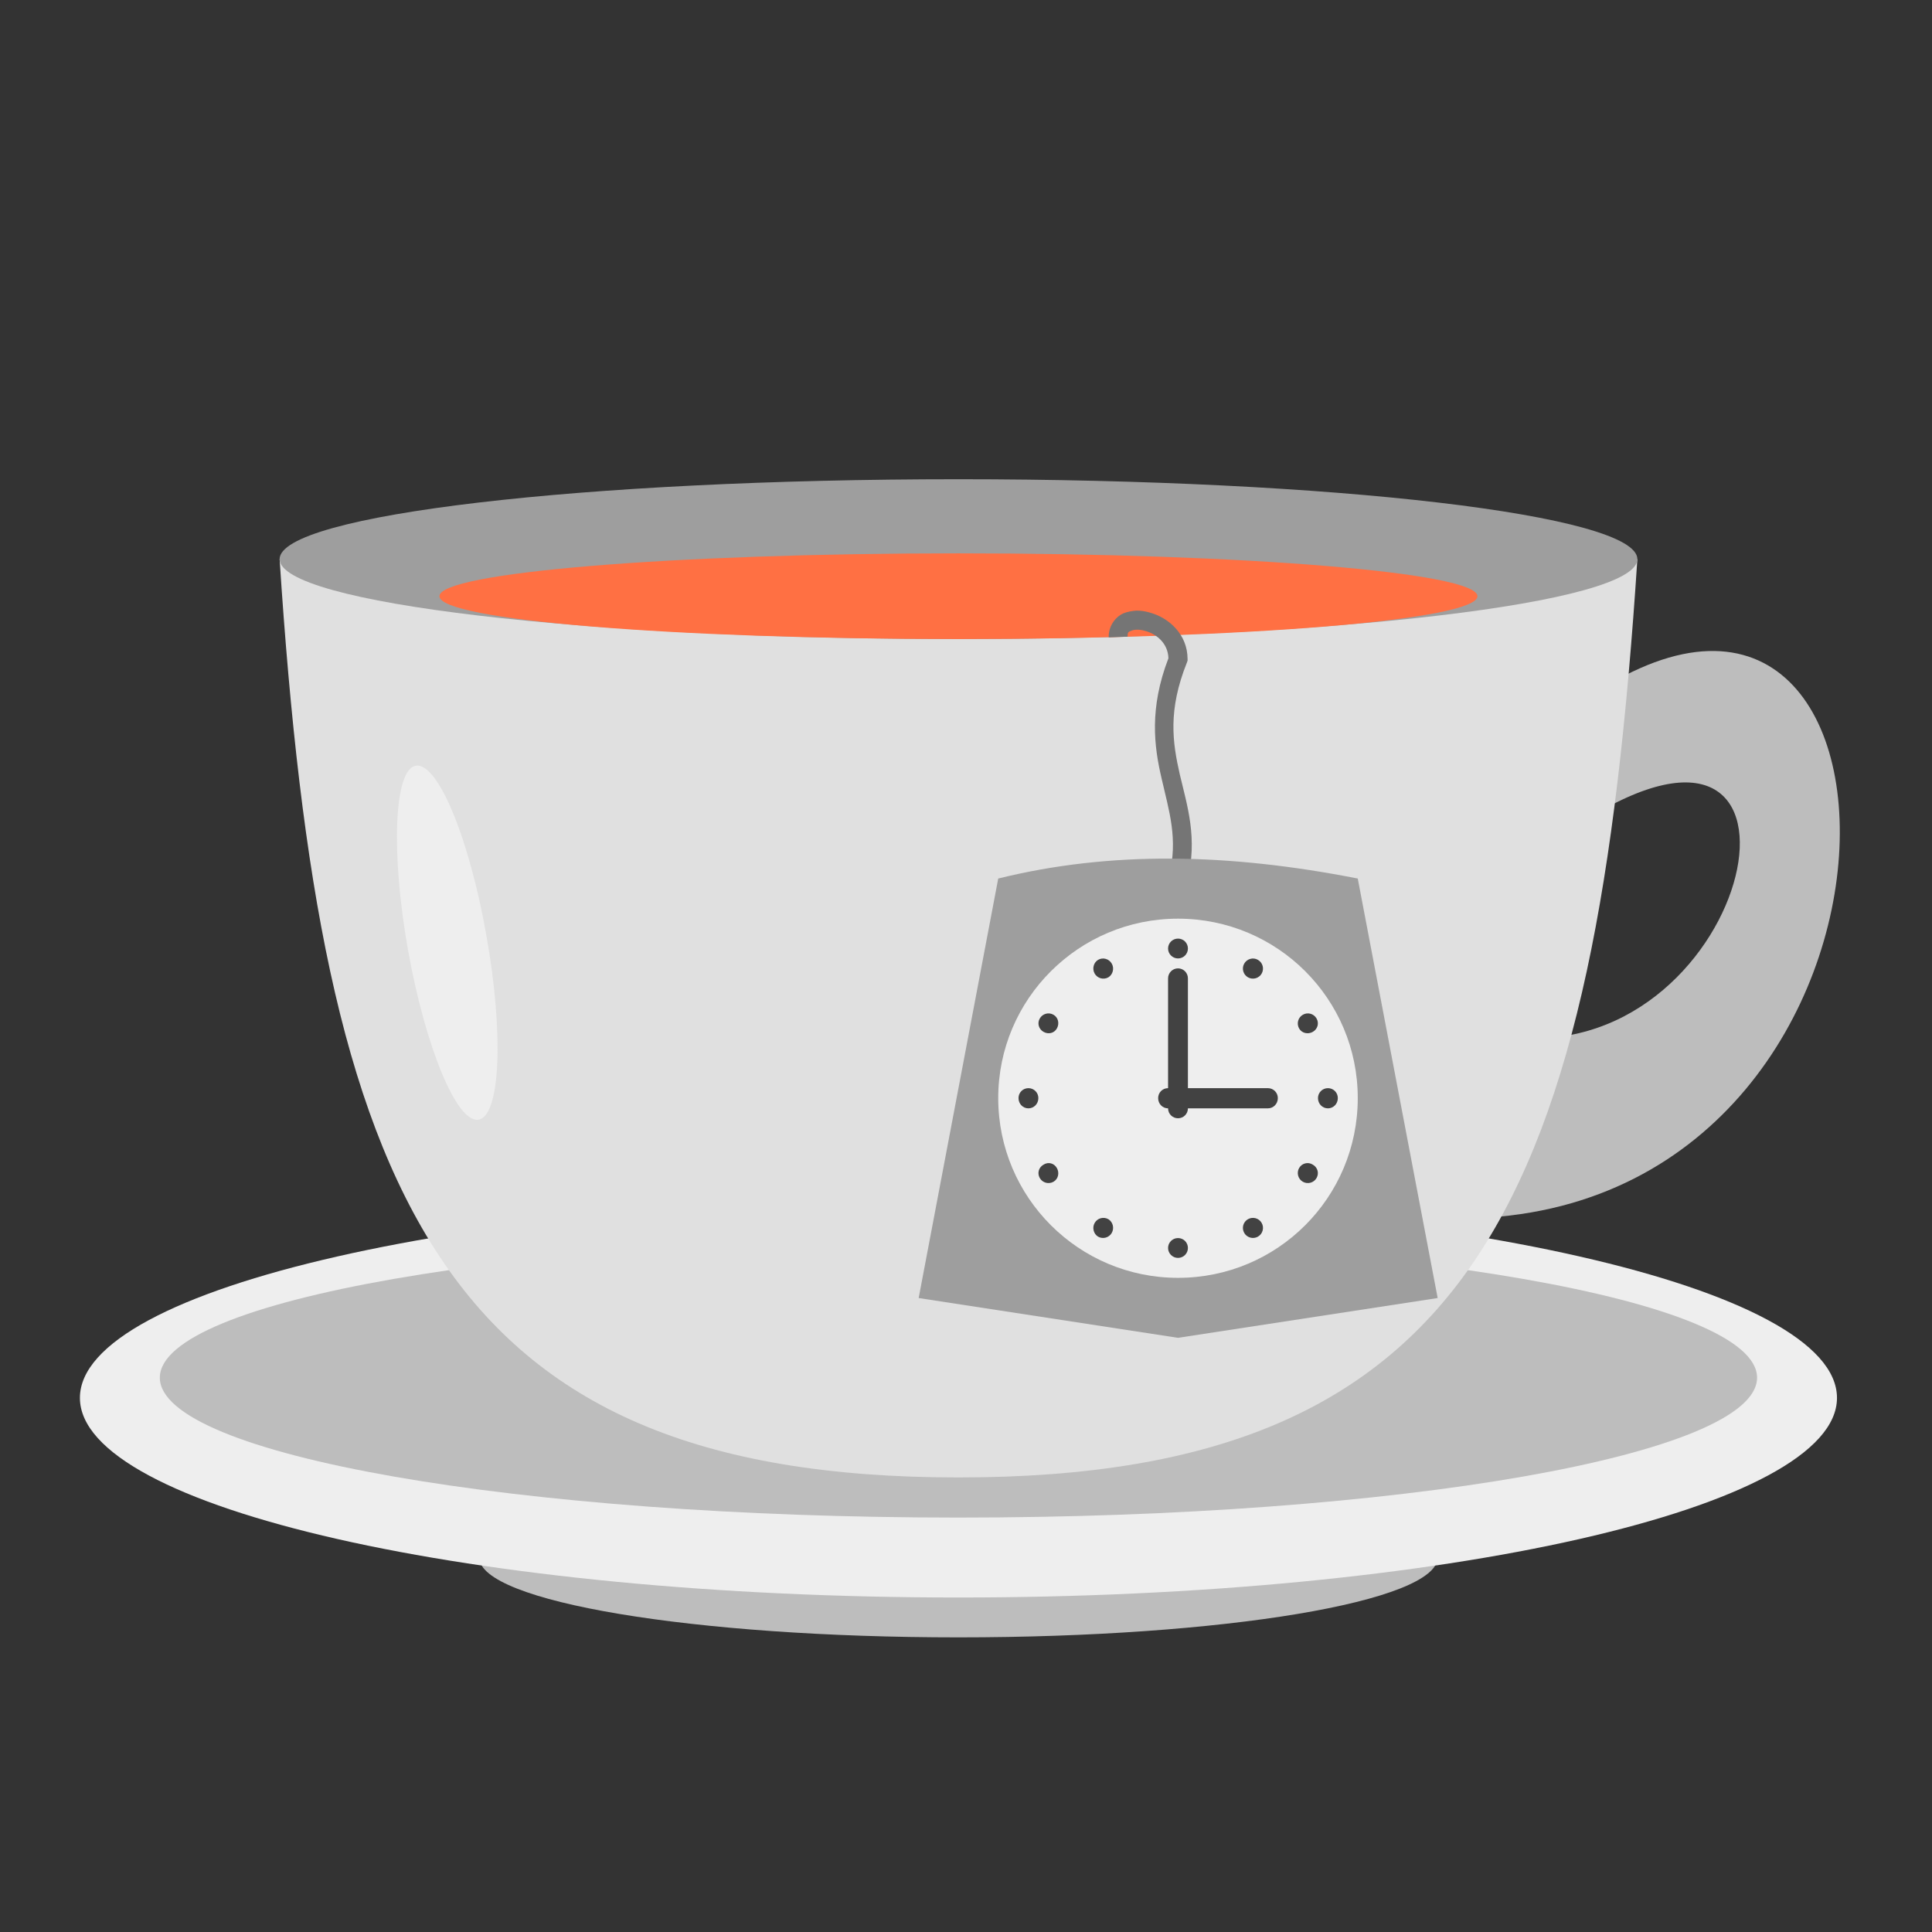 
<svg xmlns="http://www.w3.org/2000/svg" xmlns:xlink="http://www.w3.org/1999/xlink" width="22px" height="22px" viewBox="0 0 22 22" version="1.1">
<rect x="0" y="0" width="22" height="22" fill="#333333" stroke="none"/>
<g id="surface1">
<path style=" stroke:none;fill-rule:nonzero;fill:rgb(74.118%,74.118%,74.118%);fill-opacity:1;" d="M 10.914 16.824 C 13.93 16.824 16.371 17.234 16.371 17.734 C 16.371 18.238 13.93 18.645 10.914 18.645 C 7.898 18.645 5.457 18.238 5.457 17.734 C 5.457 17.234 7.898 16.824 10.914 16.824 Z M 10.914 16.824 "/>
<path style=" stroke:none;fill-rule:nonzero;fill:rgb(93.333%,93.333%,93.333%);fill-opacity:1;" d="M 10.914 13.641 C 16.438 13.641 20.918 14.66 20.918 15.918 C 20.918 17.172 16.438 18.191 10.914 18.191 C 5.391 18.191 0.91 17.172 0.91 15.918 C 0.91 14.66 5.391 13.641 10.914 13.641 Z M 10.914 13.641 "/>
<path style=" stroke:none;fill-rule:nonzero;fill:rgb(74.118%,74.118%,74.118%);fill-opacity:1;" d="M 10.914 14.098 C 15.938 14.098 20.008 14.809 20.008 15.688 C 20.008 16.566 15.938 17.281 10.914 17.281 C 5.891 17.281 1.82 16.566 1.82 15.688 C 1.82 14.809 5.891 14.098 10.914 14.098 Z M 10.914 14.098 "/>
<path style=" stroke:none;fill-rule:nonzero;fill:rgb(74.118%,74.118%,74.118%);fill-opacity:1;" d="M 17.734 8.199 L 17.734 9.551 C 20.918 7.277 20.121 11.777 17.508 11.824 L 16.824 13.871 C 22.281 13.641 22.055 4.773 17.734 8.199 Z M 17.734 8.199 "/>
<path style=" stroke:none;fill-rule:nonzero;fill:rgb(87.843%,87.843%,87.843%);fill-opacity:1;" d="M 3.184 6.367 C 3.656 13.617 5.004 16.824 10.914 16.824 C 16.824 16.824 18.172 13.617 18.645 6.367 Z M 3.184 6.367 "/>
<path style=" stroke:none;fill-rule:nonzero;fill:rgb(61.961%,61.961%,61.961%);fill-opacity:1;" d="M 10.914 5.457 C 15.184 5.457 18.645 5.863 18.645 6.367 C 18.645 6.867 15.184 7.277 10.914 7.277 C 6.645 7.277 3.184 6.867 3.184 6.367 C 3.184 5.863 6.645 5.457 10.914 5.457 Z M 10.914 5.457 "/>
<path style=" stroke:none;fill-rule:nonzero;fill:rgb(100%,43.922%,26.275%);fill-opacity:1;" d="M 10.914 6.301 C 14.18 6.301 16.824 6.52 16.824 6.789 C 16.824 7.059 14.18 7.277 10.914 7.277 C 7.648 7.277 5.004 7.059 5.004 6.789 C 5.004 6.52 7.648 6.301 10.914 6.301 Z M 10.914 6.301 "/>
<path style=" stroke:none;fill-rule:nonzero;fill:rgb(45.882%,45.882%,45.882%);fill-opacity:1;" d="M 12.941 6.953 C 12.891 6.957 12.84 6.965 12.793 6.984 C 12.695 7.027 12.621 7.137 12.625 7.258 L 12.84 7.25 C 12.84 7.199 12.848 7.195 12.879 7.184 C 12.91 7.168 12.973 7.164 13.039 7.184 C 13.172 7.219 13.301 7.328 13.305 7.496 C 13.086 8.066 13.141 8.496 13.227 8.863 C 13.312 9.238 13.418 9.551 13.312 9.977 L 13.52 10.031 C 13.641 9.547 13.52 9.18 13.434 8.816 C 13.352 8.453 13.297 8.09 13.516 7.543 L 13.523 7.523 L 13.523 7.504 C 13.523 7.223 13.309 7.035 13.098 6.977 C 13.047 6.961 12.992 6.953 12.941 6.953 Z M 12.941 6.953 "/>
<path style=" stroke:none;fill-rule:nonzero;fill:rgb(93.333%,93.333%,93.333%);fill-opacity:1;" d="M 4.734 8.719 C 4.984 8.676 5.344 9.543 5.539 10.656 C 5.738 11.77 5.699 12.707 5.449 12.75 C 5.203 12.793 4.844 11.926 4.645 10.812 C 4.449 9.703 4.488 8.762 4.734 8.719 Z M 4.734 8.719 "/>
<path style=" stroke:none;fill-rule:nonzero;fill:rgb(61.961%,61.961%,61.961%);fill-opacity:1;" d="M 11.367 10.004 C 12.645 9.688 13.988 9.715 15.461 10.004 L 16.371 14.781 L 13.414 15.234 L 10.461 14.781 Z M 11.367 10.004 "/>
<path style=" stroke:none;fill-rule:nonzero;fill:rgb(93.333%,93.333%,93.333%);fill-opacity:1;" d="M 13.414 10.461 C 14.547 10.461 15.461 11.375 15.461 12.504 C 15.461 13.637 14.547 14.551 13.414 14.551 C 12.285 14.551 11.367 13.637 11.367 12.504 C 11.367 11.375 12.285 10.461 13.414 10.461 Z M 13.414 10.461 "/>
<path style=" stroke:none;fill-rule:nonzero;fill:rgb(25.882%,25.882%,25.882%);fill-opacity:1;" d="M 13.414 11.027 C 13.477 11.027 13.527 11.078 13.527 11.141 L 13.527 12.621 C 13.527 12.684 13.477 12.734 13.414 12.734 C 13.352 12.734 13.301 12.684 13.301 12.621 L 13.301 11.141 C 13.301 11.078 13.352 11.027 13.414 11.027 Z M 13.414 11.027 "/>
<path style=" stroke:none;fill-rule:nonzero;fill:rgb(25.882%,25.882%,25.882%);fill-opacity:1;" d="M 13.301 12.391 L 14.438 12.391 C 14.5 12.391 14.551 12.441 14.551 12.504 C 14.551 12.57 14.5 12.621 14.438 12.621 L 13.301 12.621 C 13.238 12.621 13.188 12.57 13.188 12.504 C 13.188 12.441 13.238 12.391 13.301 12.391 Z M 13.301 12.391 "/>
<path style=" stroke:none;fill-rule:nonzero;fill:rgb(25.882%,25.882%,25.882%);fill-opacity:1;" d="M 15.121 12.391 C 15.184 12.391 15.234 12.441 15.234 12.504 C 15.234 12.57 15.184 12.621 15.121 12.621 C 15.059 12.621 15.008 12.57 15.008 12.504 C 15.008 12.441 15.059 12.391 15.121 12.391 Z M 15.121 12.391 "/>
<path style=" stroke:none;fill-rule:nonzero;fill:rgb(25.882%,25.882%,25.882%);fill-opacity:1;" d="M 11.711 12.391 C 11.773 12.391 11.824 12.441 11.824 12.504 C 11.824 12.57 11.773 12.621 11.711 12.621 C 11.648 12.621 11.598 12.57 11.598 12.504 C 11.598 12.441 11.648 12.391 11.711 12.391 Z M 11.711 12.391 "/>
<path style=" stroke:none;fill-rule:nonzero;fill:rgb(25.882%,25.882%,25.882%);fill-opacity:1;" d="M 13.527 14.211 C 13.527 14.273 13.477 14.324 13.414 14.324 C 13.352 14.324 13.301 14.273 13.301 14.211 C 13.301 14.148 13.352 14.098 13.414 14.098 C 13.477 14.098 13.527 14.148 13.527 14.211 Z M 13.527 14.211 "/>
<path style=" stroke:none;fill-rule:nonzero;fill:rgb(25.882%,25.882%,25.882%);fill-opacity:1;" d="M 13.527 10.801 C 13.527 10.863 13.477 10.914 13.414 10.914 C 13.352 10.914 13.301 10.863 13.301 10.801 C 13.301 10.738 13.352 10.688 13.414 10.688 C 13.477 10.688 13.527 10.738 13.527 10.801 Z M 13.527 10.801 "/>
<path style=" stroke:none;fill-rule:nonzero;fill:rgb(25.882%,25.882%,25.882%);fill-opacity:1;" d="M 12.66 14.039 C 12.629 14.094 12.559 14.113 12.504 14.082 C 12.453 14.051 12.434 13.98 12.465 13.926 C 12.496 13.871 12.566 13.852 12.621 13.883 C 12.672 13.914 12.691 13.984 12.66 14.039 Z M 12.66 14.039 "/>
<path style=" stroke:none;fill-rule:nonzero;fill:rgb(25.882%,25.882%,25.882%);fill-opacity:1;" d="M 14.367 11.086 C 14.336 11.141 14.266 11.16 14.211 11.129 C 14.156 11.098 14.137 11.027 14.168 10.973 C 14.199 10.918 14.27 10.898 14.324 10.93 C 14.379 10.961 14.398 11.031 14.367 11.086 Z M 14.367 11.086 "/>
<path style=" stroke:none;fill-rule:nonzero;fill:rgb(25.882%,25.882%,25.882%);fill-opacity:1;" d="M 11.996 13.457 C 11.941 13.488 11.871 13.469 11.84 13.414 C 11.809 13.359 11.828 13.293 11.883 13.262 C 11.938 13.227 12.004 13.246 12.035 13.301 C 12.066 13.355 12.051 13.426 11.996 13.457 Z M 11.996 13.457 "/>
<path style=" stroke:none;fill-rule:nonzero;fill:rgb(25.882%,25.882%,25.882%);fill-opacity:1;" d="M 14.949 11.75 C 14.895 11.781 14.824 11.766 14.793 11.711 C 14.762 11.656 14.781 11.586 14.836 11.555 C 14.891 11.523 14.961 11.543 14.992 11.598 C 15.023 11.652 15.004 11.719 14.949 11.75 Z M 14.949 11.75 "/>
<path style=" stroke:none;fill-rule:nonzero;fill:rgb(25.882%,25.882%,25.882%);fill-opacity:1;" d="M 11.883 11.75 C 11.828 11.719 11.809 11.652 11.84 11.598 C 11.871 11.543 11.941 11.523 11.996 11.555 C 12.051 11.586 12.066 11.656 12.035 11.711 C 12.004 11.766 11.938 11.781 11.883 11.75 Z M 11.883 11.75 "/>
<path style=" stroke:none;fill-rule:nonzero;fill:rgb(25.882%,25.882%,25.882%);fill-opacity:1;" d="M 14.836 13.457 C 14.781 13.426 14.762 13.355 14.793 13.301 C 14.824 13.246 14.895 13.227 14.949 13.262 C 15.004 13.293 15.023 13.359 14.992 13.414 C 14.961 13.469 14.891 13.488 14.836 13.457 Z M 14.836 13.457 "/>
<path style=" stroke:none;fill-rule:nonzero;fill:rgb(25.882%,25.882%,25.882%);fill-opacity:1;" d="M 12.465 11.086 C 12.434 11.031 12.453 10.961 12.504 10.93 C 12.559 10.898 12.629 10.918 12.66 10.973 C 12.691 11.027 12.672 11.098 12.621 11.129 C 12.566 11.16 12.496 11.141 12.465 11.086 Z M 12.465 11.086 "/>
<path style=" stroke:none;fill-rule:nonzero;fill:rgb(25.882%,25.882%,25.882%);fill-opacity:1;" d="M 14.168 14.039 C 14.137 13.984 14.156 13.914 14.211 13.883 C 14.266 13.852 14.336 13.871 14.367 13.926 C 14.398 13.98 14.379 14.051 14.324 14.082 C 14.27 14.113 14.199 14.094 14.168 14.039 Z M 14.168 14.039 "/>
</g>
</svg>
